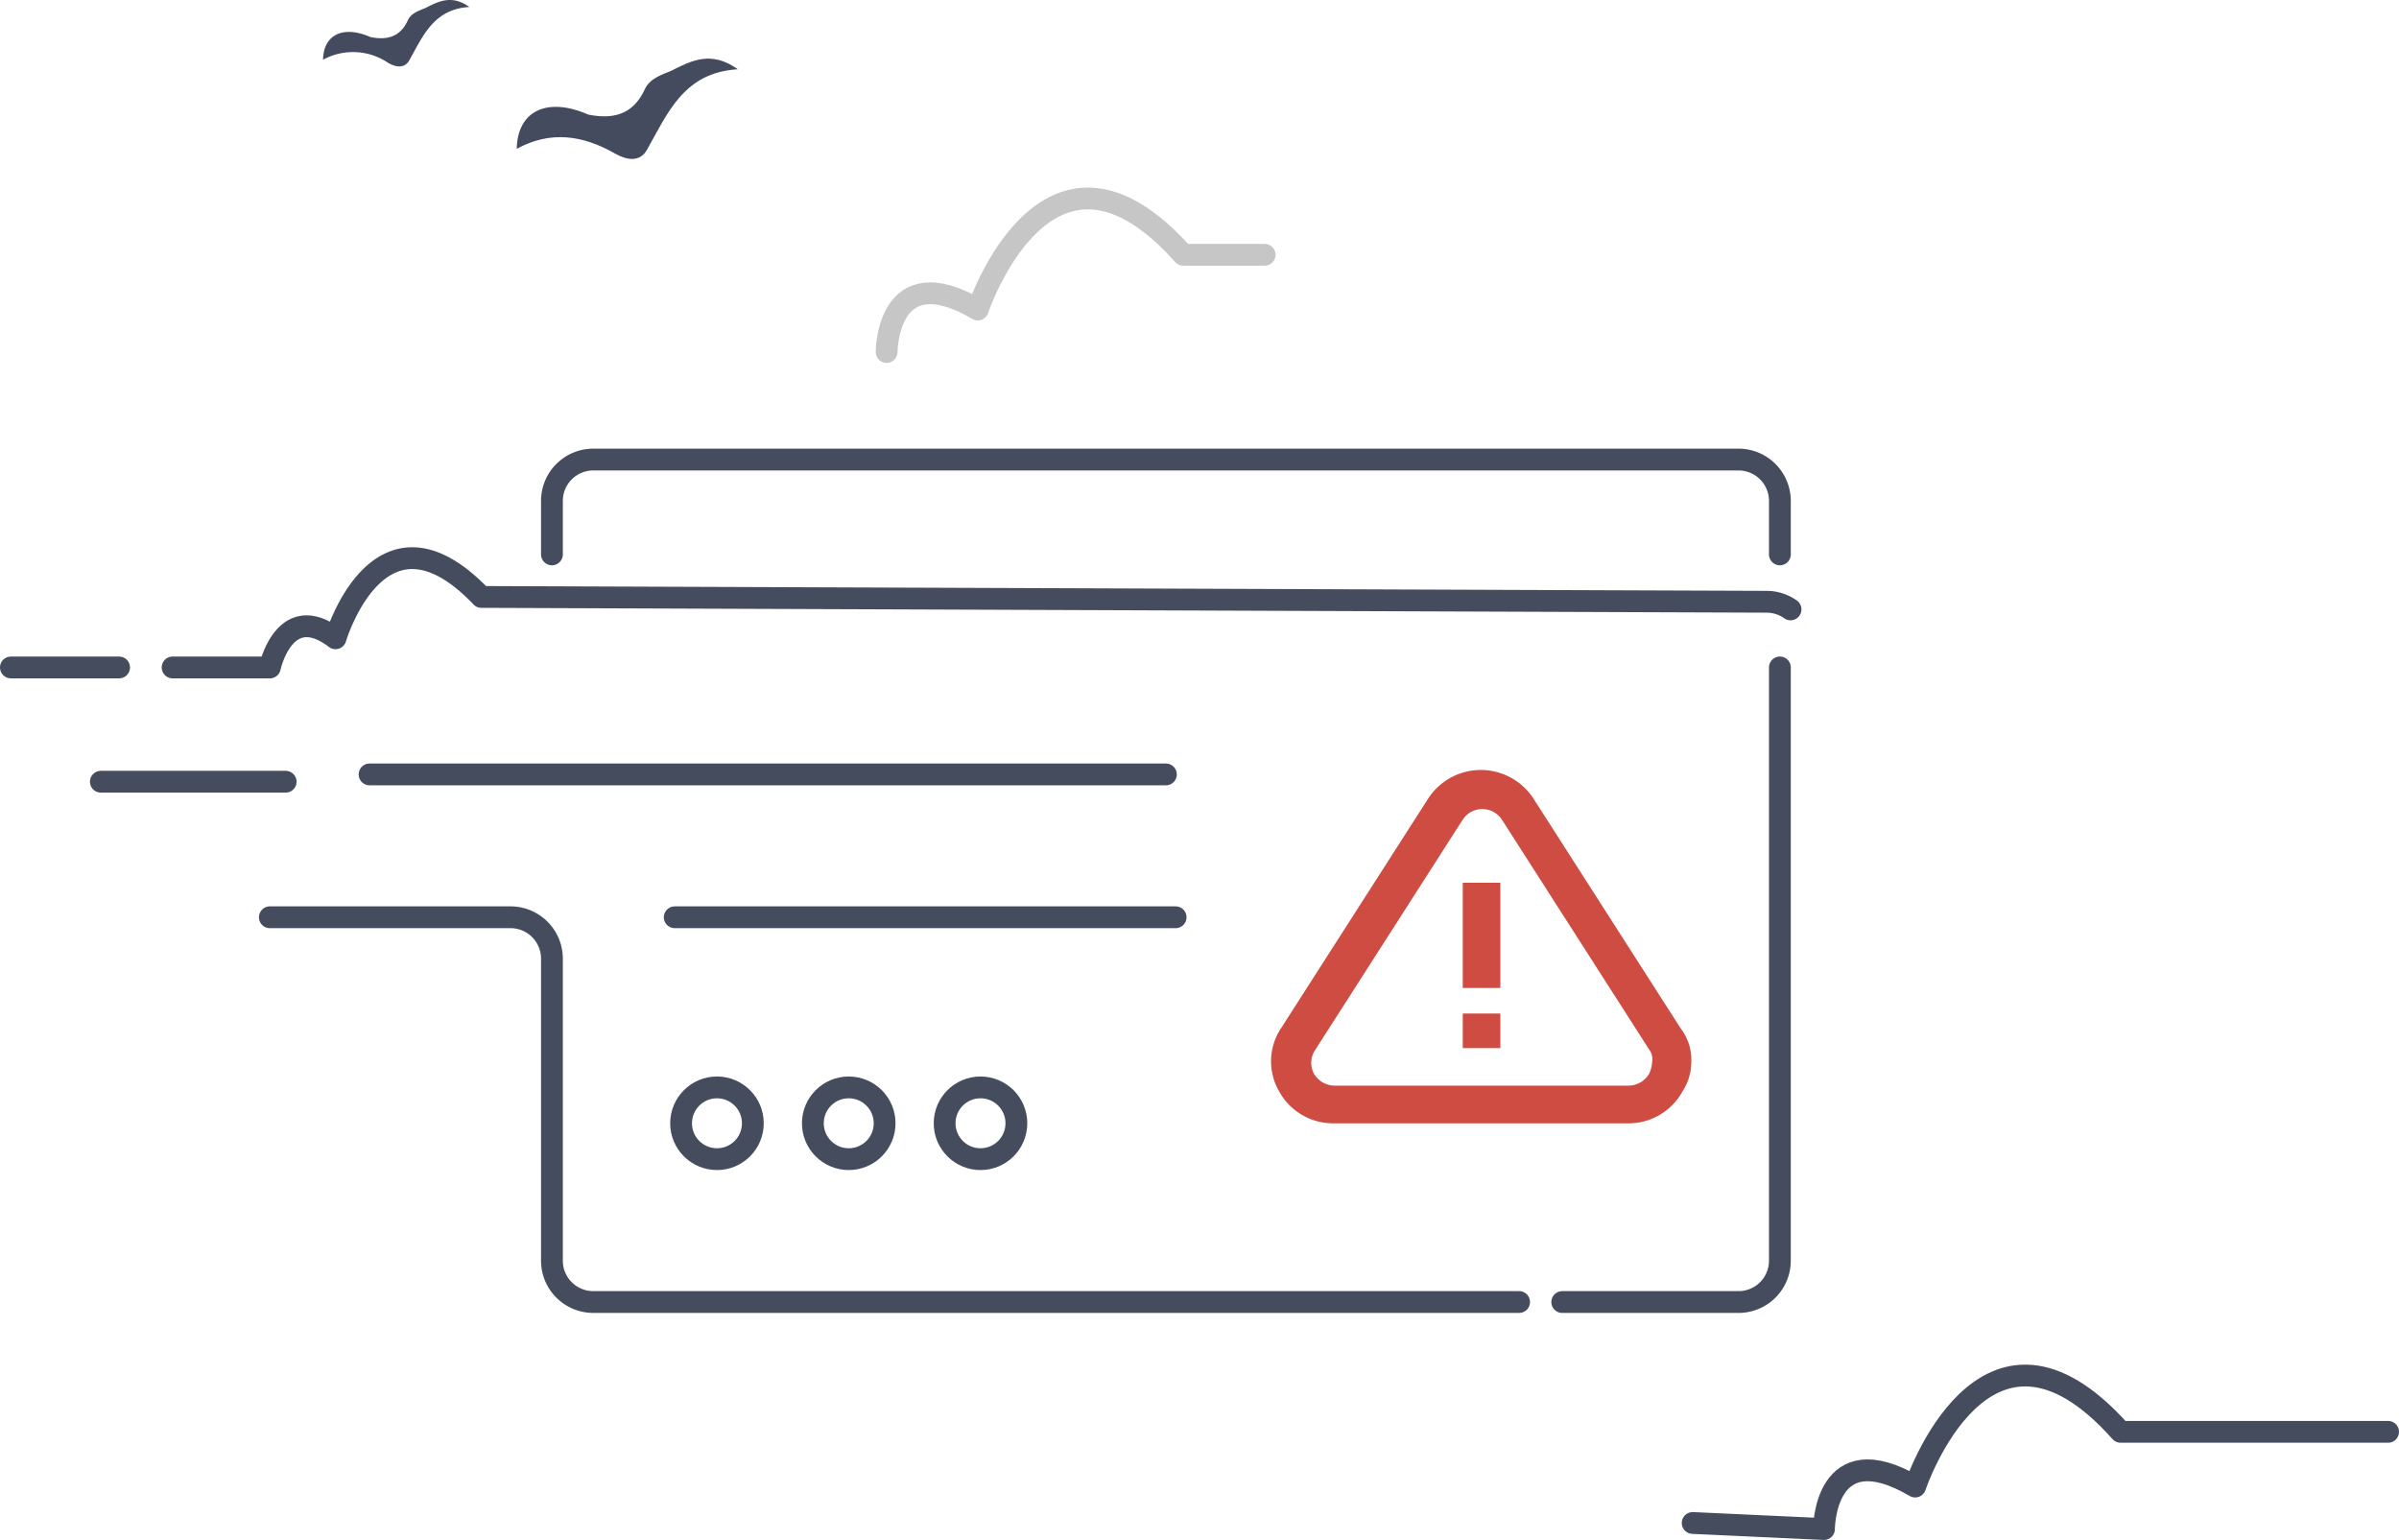 <svg xmlns="http://www.w3.org/2000/svg" width="220.101" height="141.299" viewBox="0 0 220.101 141.299"><defs><style>.a{fill:#454b5e;}.b,.d{fill:none;stroke-linecap:round;stroke-linejoin:round;stroke-width:2px;}.b{stroke:#454c5e;}.c{fill:#53a1d9;}.d{stroke:#c6c6c6;}.e{fill:#ce4c42;}</style></defs><g transform="translate(-154 -344)"><path class="a" d="M173,141.656c1.837-.922,3.668-1.91,6.123-.147-4.949.291-6.43,4.019-8.335,7.395-.657,1.163-1.875.944-2.937.335-2.931-1.682-5.919-2.124-9.01-.429.069-3.505,2.808-4.8,6.6-3.13l-.025-.011c2.281.455,4.113,0,5.18-2.334C171.036,142.376,172.07,142.037,173,141.656Z" transform="translate(42.567 208.847)"/><path class="a" d="M141.662,133.237c1.216-.61,2.429-1.264,4.054-.1-3.276.193-4.257,2.661-5.518,4.9-.435.77-1.242.625-1.944.222a5.732,5.732,0,0,0-5.966-.284c.046-2.32,1.859-3.18,4.372-2.071l-.017-.007c1.511.3,2.724,0,3.429-1.545C140.362,133.713,141.046,133.489,141.662,133.237Z" transform="translate(51.349 211.506)"/><path class="b" d="M163.667,204.2v-4.906a3.794,3.794,0,0,1,3.794-3.794H272.534a3.794,3.794,0,0,1,3.794,3.794V204.2" transform="translate(40.971 190.668)"/><path class="b" d="M125,258.25h22.084a3.8,3.8,0,0,1,3.795,3.794V289.76a3.794,3.794,0,0,0,3.794,3.794h84.94" transform="translate(53.759 169.915)"/><path class="b" d="M302.167,282.227h16.172a3.794,3.794,0,0,0,3.794-3.794V224" transform="translate(-4.834 181.243)"/><line class="b" x1="9.928" transform="translate(155 405.243)"/><line class="b" x2="16.955" transform="translate(163.254 415.728)"/><line class="b" x2="73.062" transform="translate(187.906 415.059)"/><line class="b" x2="45.957" transform="translate(215.904 428.165)"/><circle class="b" cx="3.292" cy="3.292" r="3.292" transform="translate(216.488 443.776)"/><circle class="b" cx="3.292" cy="3.292" r="3.292" transform="translate(228.577 443.776)"/><circle class="b" cx="3.292" cy="3.292" r="3.292" transform="translate(240.666 443.776)"/><path class="c" d="M282.5,263" transform="translate(1.67 168.344)"/><path class="b" d="M373.833,365.98l12.047.558s0-8.812,8.366-3.9c0,0,6.358-19.074,18.851-5.02h24.54" transform="translate(-64.536 117.762)"/><path class="d" d="M385.88,366.537s0-8.812,8.366-3.9c0,0,6.358-19.074,18.851-5.02h7.467" transform="translate(-150.536 9.762)"/><path class="b" d="M111.667,219.045h8.923s1.339-6.246,6.023-2.677c0,0,4.016-13.608,13.385-3.793l117.932.442a3.8,3.8,0,0,1,2.177.7" transform="translate(58.169 186.198)"/><path class="e" d="M74.408,59.362a4.7,4.7,0,0,0-.966-3.035h0L59.923,35.221a5.758,5.758,0,0,0-9.656,0L36.748,56.327a5.487,5.487,0,0,0-.138,5.794,5.629,5.629,0,0,0,4.966,2.9H68.614a5.629,5.629,0,0,0,4.966-2.9A4.974,4.974,0,0,0,74.408,59.362Zm-3.863,1.1a2.2,2.2,0,0,1-1.931,1.1h-26.9a2.2,2.2,0,0,1-1.931-1.1,2.128,2.128,0,0,1,.138-2.207L53.439,37.152a2.148,2.148,0,0,1,3.587,0L70.545,58.258a1.486,1.486,0,0,1,.276,1.1A3.246,3.246,0,0,1,70.545,60.466Z" transform="translate(234.765 382.05)"/><rect class="e" width="3.449" height="3.173" transform="translate(288.204 436.998)"/><rect class="e" width="3.449" height="9.656" transform="translate(288.204 424.997)"/></g></svg>